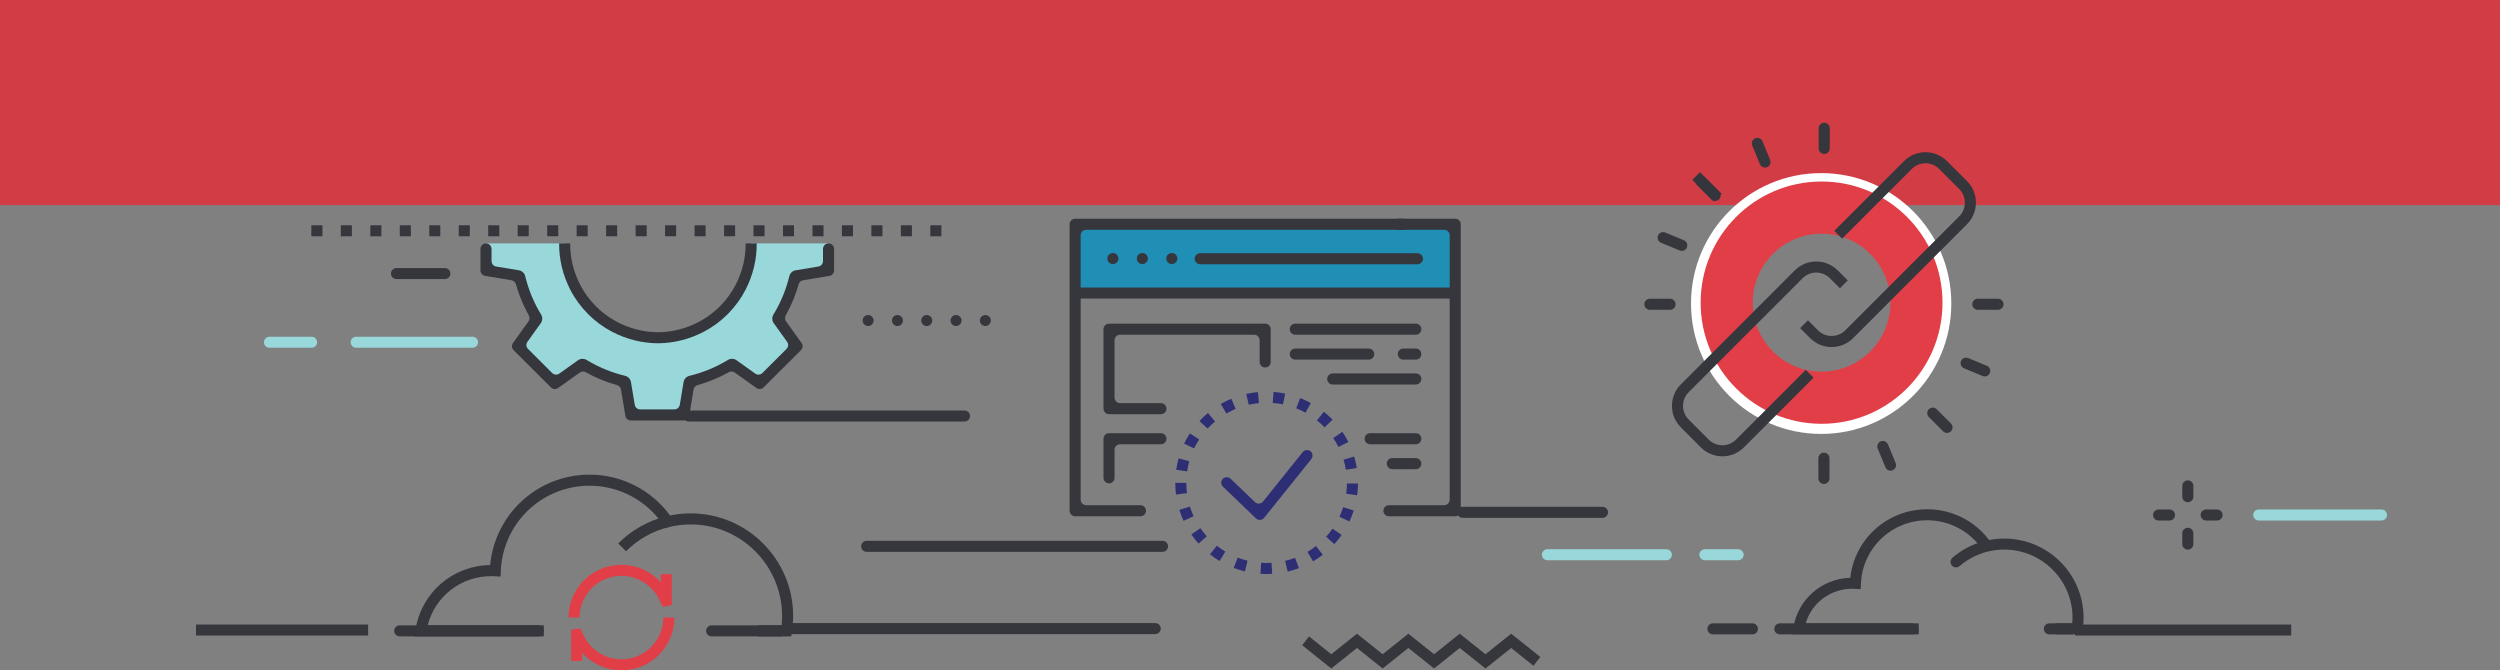 <svg width="1365px" height="366px" viewBox="0 0 1365 366" version="1.1" xmlns="http://www.w3.org/2000/svg" xmlns:xlink="http://www.w3.org/1999/xlink">
    <rect x="0" y="0" width="1365" height="366" fill="#808080" stroke="none"/>
    <g id="recruiter_end" stroke="none" stroke-width="1" fill="none" fill-rule="evenodd">
        <g id="form" transform="translate(-1, 0)">
            <g id="Page-1" transform="translate(1, 0)">
                <polygon id="Fill-1" fill="#1F8FB5" points="587 160 795 160 795 123 587 123"></polygon>
                <polygon id="Fill-2" fill="#D13C45" points="0 112 1389 112 1389 0 0 0"></polygon>
                <g id="Group-13" transform="translate(215, 94)">
                    <path d="M779.358,0.513 C740.111,0.513 708.296,32.393 708.296,71.718 C708.296,111.043 740.111,142.923 779.358,142.923 C818.604,142.923 850.419,111.043 850.419,71.718 C850.419,32.393 818.604,0.513 779.358,0.513 M779.358,112.238 C757.024,112.238 738.919,94.097 738.919,71.718 C738.919,49.339 757.024,31.198 779.358,31.198 C801.691,31.198 819.796,49.339 819.796,71.718 C819.796,94.097 801.691,112.238 779.358,112.238" id="Fill-3" fill="#FFFFFF"></path>
                    <path d="M126.809,206.992 L122.543,202.716 C129.814,195.43 138.911,190.301 148.848,187.88 L150.272,193.757 C141.412,195.914 133.298,200.491 126.809,206.992" id="Fill-5" fill="#36363D"></path>
                    <path d="M217.025,253.461 L198.834,253.461 L198.834,247.415 L211.775,247.415 C211.942,245.739 212.026,244.048 212.026,242.362 C212.026,214.78 189.633,192.342 162.107,192.342 C158.139,192.342 154.158,192.823 150.275,193.768 L148.242,194.263 L147.067,192.529 C138.01,179.177 122.998,171.202 106.91,171.202 C80.825,171.202 59.537,191.647 58.443,217.746 L58.315,220.817 L55.254,220.638 C54.569,220.598 53.883,220.575 53.191,220.575 C36.612,220.575 22.545,231.667 18.506,247.415 L81.91,247.415 L81.91,253.461 L11.286,253.461 L11.829,249.971 C14.993,229.624 32.098,214.805 52.618,214.532 C55.271,186.613 78.574,165.156 106.91,165.156 C124.309,165.156 140.588,173.448 150.864,187.441 C154.571,186.679 158.343,186.296 162.107,186.296 C192.96,186.296 218.06,211.446 218.06,242.362 C218.06,245.219 217.844,248.089 217.417,250.894 L217.025,253.461 Z" id="Fill-7" fill="#36363D"></path>
                    <path d="M211.417,253.461 L173.555,253.461 C171.889,253.461 170.538,252.107 170.538,250.437 C170.538,248.768 171.889,247.415 173.555,247.415 L211.417,247.415 C213.082,247.415 214.434,248.768 214.434,250.437 C214.434,252.107 213.082,253.461 211.417,253.461" id="Fill-9" fill="#36363D"></path>
                    <path d="M78.893,253.461 L3.229,253.461 C1.562,253.461 0.211,252.107 0.211,250.437 C0.211,248.768 1.562,247.415 3.229,247.415 L78.893,247.415 C80.56,247.415 81.911,248.768 81.911,250.437 C81.911,252.107 80.56,253.461 78.893,253.461" id="Fill-11" fill="#36363D"></path>
                </g>
                <polygon id="Fill-14" fill="#36363D" points="107 347 201 347 201 341 107 341"></polygon>
                <g id="Group-31" transform="translate(310, 278)">
                    <path d="M320.748,68.221 L120.11,68.221 C118.445,68.221 117.094,66.875 117.094,65.214 C117.094,63.554 118.445,62.208 120.11,62.208 L320.748,62.208 C322.414,62.208 323.766,63.554 323.766,65.214 C323.766,66.875 322.414,68.221 320.748,68.221" id="Fill-15" fill="#36363D"></path>
                    <path d="M6.434,59.19 L0.4,59.19 C0.4,43.304 13.371,30.381 29.313,30.381 C37.604,30.381 45.383,33.988 50.779,39.918 L50.779,35.516 L56.813,35.516 L56.813,52.464 L51.867,53.344 L50.697,51.066 C47.337,42.29 38.743,36.393 29.313,36.393 C16.697,36.393 6.434,46.62 6.434,59.19" id="Fill-17" fill="#E23E47"></path>
                    <path d="M29.313,88 C21.022,88 13.243,84.393 7.846,78.46 L7.846,82.864 L1.813,82.864 L1.813,65.886 L6.768,65.062 L7.928,67.315 C11.29,76.091 19.883,81.988 29.313,81.988 C41.927,81.988 52.191,71.761 52.191,59.19 L58.225,59.19 C58.225,75.077 45.255,88 29.313,88" id="Fill-19" fill="#E23E47"></path>
                    <path d="M755.884,30.924 L755.884,30.924 C754.637,29.681 754.721,27.641 756.057,26.495 C760.409,22.763 765.45,19.934 770.887,18.171 C772.565,17.626 774.358,18.619 774.775,20.327 L774.776,20.329 C775.147,21.847 774.286,23.396 772.793,23.877 C768.087,25.397 763.724,27.846 759.96,31.08 C758.77,32.101 756.995,32.03 755.884,30.924" id="Fill-21" fill="#36363D"></path>
                    <path d="M826.74,68.36 L812.271,68.36 L812.271,62.347 L821.468,62.347 C821.553,61.318 821.596,60.279 821.596,59.24 C821.596,38.746 804.865,22.075 784.301,22.075 C781.339,22.075 778.365,22.431 775.46,23.136 L773.427,23.626 L772.253,21.902 C765.485,11.985 754.277,6.065 742.265,6.065 C722.787,6.065 706.892,21.246 706.076,40.627 L705.947,43.672 L702.892,43.503 C702.385,43.475 701.873,43.454 701.356,43.454 C689.383,43.454 679.177,51.215 675.886,62.347 L737.629,62.347 L737.629,68.36 L668.603,68.36 L669.145,64.891 C671.577,49.344 684.574,37.963 700.268,37.46 C702.615,16.26 720.528,0.052 742.265,0.052 C755.59,0.052 768.067,6.298 776.044,16.855 C778.772,16.328 781.541,16.061 784.301,16.061 C808.193,16.061 827.63,35.432 827.63,59.24 C827.63,61.449 827.463,63.658 827.132,65.81 L826.74,68.36 Z" id="Fill-23" fill="#36363D"></path>
                    <path d="M821.133,68.36 L808.952,68.36 C807.285,68.36 805.934,67.014 805.934,65.353 C805.934,63.693 807.285,62.347 808.952,62.347 L821.133,62.347 C822.8,62.347 824.15,63.693 824.15,65.353 C824.15,67.014 822.8,68.36 821.133,68.36" id="Fill-25" fill="#36363D"></path>
                    <path d="M737.629,65.353 L737.629,65.353 C737.629,67.013 736.278,68.36 734.611,68.36 L661.792,68.36 C660.126,68.36 658.775,67.013 658.775,65.353 C658.775,63.694 660.126,62.347 661.792,62.347 L734.611,62.347" id="Fill-27" fill="#36363D"></path>
                    <path d="M646.807,68.36 L625.253,68.36 C623.586,68.36 622.235,67.014 622.235,65.353 C622.235,63.693 623.586,62.347 625.253,62.347 L646.807,62.347 C648.473,62.347 649.825,63.693 649.825,65.353 C649.825,67.014 648.473,68.36 646.807,68.36" id="Fill-29" fill="#36363D"></path>
                </g>
                <polygon id="Fill-32" fill="#36363D" points="1133 347 1251 347 1251 341 1133 341"></polygon>
                <g id="Group-51" transform="translate(144, 132)">
                    <path d="M164.307,0.895 C164.257,7.539 165.512,14.304 168.221,20.828 C173.639,33.879 183.845,43.502 195.968,48.512 C202.028,51.017 208.569,52.368 215.228,52.419 C221.888,52.368 228.427,51.017 234.489,48.512 C246.61,43.502 256.817,33.879 262.235,20.828 C264.944,14.304 266.199,7.539 266.15,0.895 L308.378,0.895 L308.377,15.661 L299.624,17.111 L290.869,18.562 C290.659,18.597 290.449,18.712 290.279,18.872 C290.11,19.029 289.979,19.232 289.928,19.438 C289.004,23.255 287.788,27.012 286.275,30.677 C284.763,34.342 282.955,37.913 280.848,41.358 C280.737,41.541 280.685,41.777 280.692,42.012 C280.699,42.247 280.766,42.48 280.89,42.653 L286.046,49.844 L291.2,57.036 L280.989,67.225 L270.779,77.412 L263.571,72.27 L256.362,67.127 C256.189,67.002 255.955,66.935 255.72,66.928 C255.484,66.921 255.246,66.973 255.063,67.085 C251.61,69.186 248.031,70.989 244.358,72.498 C240.686,74.007 236.921,75.22 233.096,76.143 C232.89,76.192 232.688,76.317 232.528,76.482 C232.37,76.649 232.254,76.854 232.219,77.063 C231.934,78.775 231.207,83.147 230.551,87.09 C229.894,91.034 229.309,94.55 229.309,94.55 L214.87,94.551 L200.429,94.552 L198.976,85.817 L197.521,77.083 C197.486,76.873 197.369,76.663 197.21,76.493 C197.05,76.322 196.847,76.192 196.641,76.143 C192.815,75.219 189.049,74.006 185.377,72.497 C181.703,70.989 178.124,69.184 174.673,67.084 C174.49,66.973 174.252,66.921 174.018,66.928 C173.783,66.935 173.549,67.002 173.375,67.126 L166.167,72.269 L158.959,77.412 L148.748,67.225 L138.536,57.036 L143.692,49.844 L148.848,42.652 C148.972,42.479 149.039,42.246 149.046,42.011 C149.053,41.776 149.001,41.54 148.89,41.358 C146.783,37.913 144.975,34.342 143.464,30.677 C141.95,27.013 140.734,23.256 139.81,19.438 C139.759,19.232 139.633,19.031 139.468,18.873 C139.302,18.715 139.097,18.599 138.887,18.564 C137.172,18.281 132.791,17.554 128.837,16.899 C124.884,16.244 121.36,15.661 121.36,15.661 L121.36,0.895 L164.307,0.895 Z" id="Fill-33" fill="#98D7DA"></path>
                    <path d="M197.45,95.046 L195.059,80.672 C194.865,79.516 194.012,78.593 192.882,78.272 C189.933,77.437 187.035,76.437 184.228,75.282 C181.357,74.104 178.539,72.747 175.816,71.236 C174.789,70.664 173.534,70.716 172.579,71.398 L160.715,79.863 C159.514,80.72 157.867,80.585 156.824,79.543 L136.401,59.167 C135.357,58.125 135.221,56.482 136.081,55.284 L144.566,43.448 C145.25,42.495 145.3,41.242 144.729,40.219 C143.215,37.504 141.854,34.692 140.671,31.825 C139.514,29.023 138.511,26.129 137.675,23.191 C137.355,22.062 136.43,21.211 135.27,21.018 L120.865,18.632 C119.409,18.391 118.341,17.134 118.34,15.659 L118.34,3.907 C118.34,2.243 119.692,0.895 121.359,0.895 C123.027,0.895 124.379,2.243 124.379,3.907 L124.379,10.553 C124.379,12.025 125.448,13.283 126.904,13.525 L139.381,15.593 C140.183,15.726 140.93,16.104 141.544,16.685 C142.151,17.267 142.558,17.968 142.743,18.729 C143.637,22.415 144.818,26.049 146.255,29.53 C147.716,33.071 149.471,36.523 151.467,39.788 C151.887,40.477 152.092,41.277 152.063,42.113 C152.039,42.946 151.777,43.743 151.307,44.402 L143.97,54.636 C143.112,55.834 143.248,57.477 144.292,58.519 L157.474,71.67 C158.519,72.712 160.164,72.847 161.366,71.99 L171.618,64.677 C172.272,64.204 173.08,63.938 173.941,63.916 C174.759,63.908 175.565,64.097 176.251,64.514 C179.524,66.507 182.982,68.256 186.525,69.712 C190.016,71.143 193.658,72.324 197.351,73.215 C198.11,73.396 198.825,73.813 199.403,74.419 C199.997,75.059 200.37,75.804 200.501,76.596 L202.569,89.021 C202.812,90.475 204.072,91.54 205.548,91.54 L224.19,91.538 C225.666,91.538 226.926,90.472 227.168,89.02 L229.242,76.569 C229.371,75.776 229.749,75.029 230.336,74.412 C230.925,73.802 231.632,73.393 232.401,73.211 C236.078,72.324 239.719,71.145 243.208,69.712 C246.763,68.25 250.221,66.503 253.49,64.513 C254.189,64.092 254.981,63.881 255.821,63.917 C256.676,63.945 257.476,64.212 258.131,64.685 L268.371,71.99 C269.573,72.847 271.218,72.712 272.263,71.67 L285.446,58.517 C286.49,57.475 286.626,55.833 285.766,54.634 L278.435,44.408 C277.965,43.75 277.703,42.958 277.675,42.115 C277.649,41.27 277.855,40.472 278.268,39.792 C280.27,36.521 282.022,33.069 283.482,29.53 C284.92,26.047 286.102,22.413 286.995,18.729 C287.178,17.96 287.601,17.247 288.215,16.672 C288.831,16.097 289.575,15.722 290.369,15.588 L302.833,13.524 C304.29,13.283 305.358,12.025 305.358,10.551 L305.358,3.907 C305.358,2.243 306.709,0.895 308.378,0.895 C310.045,0.895 311.396,2.243 311.396,3.907 L311.396,15.659 C311.396,17.134 310.329,18.391 308.872,18.632 L294.469,21.018 C293.309,21.211 292.384,22.062 292.062,23.19 C291.226,26.131 290.224,29.024 289.068,31.825 C287.885,34.69 286.525,37.503 285.009,40.219 C284.437,41.242 284.488,42.495 285.172,43.449 L293.656,55.286 C294.514,56.484 294.379,58.127 293.334,59.168 L272.913,79.543 C271.869,80.585 270.223,80.72 269.022,79.863 L257.159,71.398 C256.203,70.716 254.948,70.664 253.923,71.235 C251.208,72.742 248.386,74.101 245.508,75.282 C242.7,76.438 239.801,77.439 236.856,78.272 C235.725,78.593 234.872,79.516 234.679,80.673 L232.287,95.045 C232.046,96.498 230.786,97.563 229.308,97.563 L200.429,97.565 C198.952,97.565 197.692,96.5 197.45,95.046 L197.45,95.046 Z M195.922,79.07 C195.93,79.071 195.937,79.074 195.944,79.075 C195.937,79.074 195.93,79.071 195.922,79.07 L195.922,79.07 Z M233.823,79.068 C233.817,79.07 233.811,79.07 233.804,79.071 C233.811,79.07 233.817,79.07 233.823,79.068 L233.823,79.068 Z M194.543,77.577 C194.543,77.58 194.544,77.583 194.544,77.586 L194.543,77.577 Z M235.2,77.549 L235.197,77.559 C235.199,77.555 235.199,77.554 235.2,77.549 L235.2,77.549 Z M173.1,69.654 C173.103,69.657 173.107,69.659 173.109,69.66 C173.107,69.659 173.103,69.657 173.1,69.654 L173.1,69.654 Z M254.606,69.576 C254.613,69.582 254.619,69.586 254.623,69.591 L254.606,69.576 Z M175.144,69.569 L175.125,69.58 C175.132,69.576 175.138,69.572 175.144,69.569 L175.144,69.569 Z M292.866,20.136 C292.866,20.14 292.864,20.146 292.863,20.152 C292.864,20.146 292.866,20.14 292.866,20.136 L292.866,20.136 Z" id="Fill-35" fill="#36363D"></path>
                    <path d="M215.251,55.431 C206.53,55.368 198.119,53.26 190.288,49.189 C180.47,44.084 172.41,35.979 167.363,26.146 C163.27,18.171 161.222,9.631 161.287,0.873 L167.326,0.915 C167.267,8.803 169.138,16.49 172.875,23.664 C177.202,31.975 183.976,38.889 192.213,43.381 C199.42,47.313 207.221,49.348 215.251,49.406 C223.298,49.346 231.189,47.273 238.449,43.268 C246.658,38.739 253.393,31.793 257.682,23.47 C261.351,16.351 263.188,8.732 263.13,0.915 L269.169,0.873 C269.233,9.572 267.215,18.056 263.176,25.983 C258.163,35.827 250.139,43.96 240.344,49.097 C232.466,53.229 223.981,55.368 215.251,55.431" id="Fill-37" fill="#36363D"></path>
                    <path d="M113.993,57.877 L50.477,57.877 C48.809,57.877 47.457,56.528 47.457,54.863 C47.457,53.2 48.809,51.851 50.477,51.851 L113.993,51.851 C115.66,51.851 117.013,53.2 117.013,54.863 C117.013,56.528 115.66,57.877 113.993,57.877" id="Fill-39" fill="#98D7DA"></path>
                    <path d="M98.891,20.379 L72.482,20.379 C70.815,20.379 69.464,19.03 69.464,17.365 C69.464,15.702 70.815,14.353 72.482,14.353 L98.891,14.353 C100.558,14.353 101.911,15.702 101.911,17.365 C101.911,19.03 100.558,20.379 98.891,20.379" id="Fill-41" fill="#36363D"></path>
                    <path d="M26.139,57.877 L3.132,57.877 C1.464,57.877 0.112,56.528 0.112,54.863 C0.112,53.2 1.464,51.851 3.132,51.851 L26.139,51.851 C27.806,51.851 29.159,53.2 29.159,54.863 C29.159,56.528 27.806,57.877 26.139,57.877" id="Fill-43" fill="#98D7DA"></path>
                    <path d="M541.754,151.04 L523.73,133.728 C522.528,132.574 522.492,130.668 523.648,129.468 L523.648,129.468 C524.804,128.269 526.716,128.233 527.918,129.386 L541.176,142.123 C542.455,143.351 544.516,143.218 545.626,141.836 L567.28,114.867 C568.323,113.569 570.222,113.36 571.524,114.4 C572.825,115.44 573.035,117.336 571.993,118.635 L546.204,150.753 C545.094,152.135 543.033,152.269 541.754,151.04" id="Fill-45" fill="#2E2E75"></path>
                    <path d="M547.586,181.411 C546.445,181.411 545.312,181.374 544.189,181.299 L544.594,175.286 C546.462,175.411 548.376,175.42 550.244,175.308 L550.61,181.321 C549.609,181.382 548.601,181.411 547.586,181.411 L547.586,181.411 Z M559.075,180.086 L557.687,174.221 C559.526,173.788 561.343,173.235 563.083,172.575 L565.226,178.209 C563.24,178.962 561.17,179.594 559.075,180.086 L559.075,180.086 Z M535.734,179.995 C533.659,179.494 531.595,178.845 529.599,178.075 L531.781,172.457 C533.531,173.132 535.341,173.699 537.161,174.142 L535.734,179.995 Z M572.939,174.515 L569.868,169.326 C571.477,168.378 573.048,167.311 574.536,166.153 L578.247,170.908 C576.557,172.222 574.77,173.436 572.939,174.515 L572.939,174.515 Z M521.917,174.325 C520.097,173.232 518.321,172.006 516.641,170.678 L520.387,165.956 C521.865,167.123 523.426,168.201 525.027,169.158 L521.917,174.325 Z M584.523,165.099 L580.052,161.047 C581.32,159.656 582.503,158.174 583.573,156.645 L588.526,160.093 C587.309,161.832 585.961,163.517 584.523,165.099 L584.523,165.099 Z M510.408,164.828 C508.985,163.241 507.651,161.547 506.441,159.793 L511.42,156.38 C512.481,157.921 513.656,159.412 514.911,160.81 L510.408,164.828 Z M592.802,152.696 L587.334,150.147 C588.127,148.448 588.819,146.683 589.386,144.904 L595.141,146.728 C594.497,148.756 593.708,150.764 592.802,152.696 L592.802,152.696 Z M502.214,152.361 C501.325,150.423 500.552,148.409 499.922,146.371 L505.689,144.589 C506.246,146.379 506.923,148.148 507.704,149.851 L502.214,152.361 Z M597.018,138.395 L591.035,137.584 C591.286,135.731 591.422,133.842 591.434,131.969 L597.473,132.007 C597.459,134.138 597.306,136.287 597.018,138.395 L597.018,138.395 Z M498.107,138.027 C497.835,135.927 497.698,133.777 497.698,131.635 L503.737,131.635 C503.737,133.52 503.856,135.412 504.094,137.259 L498.107,138.027 Z M504.184,125.359 L498.206,124.503 C498.509,122.387 498.956,120.276 499.53,118.228 L505.344,119.85 C504.842,121.648 504.451,123.502 504.184,125.359 L504.184,125.359 Z M590.853,124.48 C590.547,122.624 590.119,120.779 589.578,118.994 L595.362,117.256 C595.975,119.288 596.463,121.389 596.813,123.499 L590.853,124.48 Z M507.983,112.823 L502.533,110.23 C503.451,108.306 504.505,106.425 505.663,104.639 L510.735,107.913 C509.716,109.482 508.791,111.134 507.983,112.823 L507.983,112.823 Z M586.795,112.021 C585.952,110.346 584.991,108.713 583.943,107.165 L588.943,103.787 C590.139,105.55 591.232,107.41 592.192,109.319 L586.795,112.021 Z M515.344,101.981 L510.906,97.893 C512.357,96.326 513.92,94.84 515.551,93.474 L519.432,98.091 C517.995,99.293 516.621,100.602 515.344,101.981 L515.344,101.981 Z M579.209,101.325 C577.911,99.978 576.51,98.698 575.045,97.523 L578.832,92.827 C580.496,94.165 582.088,95.618 583.565,97.151 L579.209,101.325 Z M525.597,93.774 L522.557,88.568 C524.396,87.499 526.331,86.539 528.311,85.711 L530.648,91.266 C528.909,91.993 527.208,92.839 525.597,93.774 L525.597,93.774 Z M568.799,93.335 C567.159,92.429 565.442,91.62 563.7,90.932 L565.922,85.33 C567.903,86.111 569.855,87.03 571.725,88.062 L568.799,93.335 Z M537.809,88.977 L536.468,83.1 C538.553,82.628 540.686,82.286 542.811,82.084 L543.381,88.083 C541.516,88.259 539.64,88.561 537.809,88.977 L537.809,88.977 Z M556.498,88.788 C554.665,88.412 552.783,88.149 550.908,88.009 L551.357,82 C553.491,82.159 555.633,82.456 557.72,82.888 L556.498,88.788 Z" id="Fill-47" fill="#2E2E75"></path>
                    <path d="M629.932,12.284 L511.302,12.284 C509.633,12.284 508.282,10.935 508.282,9.271 C508.282,7.607 509.633,6.259 511.302,6.259 L629.932,6.259 C631.601,6.259 632.952,7.607 632.952,9.271 C632.952,10.935 631.601,12.284 629.932,12.284" id="Fill-49" fill="#36363D"></path>
                </g>
                <polygon id="Fill-52" fill="#36363D" points="587 163 795 163 795 157 587 157"></polygon>
                <g id="Group-77" transform="translate(584, 99)">
                    <path d="M210.55,182.875 L174.342,182.875 C172.675,182.875 171.325,181.522 171.325,179.852 C171.325,178.183 172.675,176.83 174.342,176.83 L204.515,176.83 C206.181,176.83 207.532,175.477 207.532,173.807 L207.532,29.497 C207.532,27.828 206.181,26.475 204.515,26.475 L179.587,26.475 C177.92,26.475 176.569,25.122 176.569,23.452 C176.569,21.783 177.92,20.43 179.587,20.43 L210.55,20.43 C212.215,20.43 213.567,21.783 213.567,23.452 L213.567,179.852 C213.567,181.522 212.215,182.875 210.55,182.875" id="Fill-53" fill="#36363D"></path>
                    <path d="M38.694,182.875 L3.017,182.875 C1.351,182.875 0.001,181.522 0.001,179.852 L0.001,23.452 C0.001,21.783 1.351,20.43 3.017,20.43 L182.603,20.43 C184.27,20.43 185.62,21.783 185.62,23.452 C185.62,25.122 184.27,26.475 182.603,26.475 L9.051,26.475 C7.385,26.475 6.035,27.828 6.035,29.497 L6.035,173.807 C6.035,175.477 7.385,176.83 9.051,176.83 L38.694,176.83 C40.361,176.83 41.712,178.183 41.712,179.852 C41.712,181.522 40.361,182.875 38.694,182.875" id="Fill-55" fill="#36363D"></path>
                    <path d="M49.869,127.145 L21.522,127.145 C19.857,127.145 18.506,125.792 18.506,124.122 L18.506,80.731 C18.506,79.061 19.857,77.708 21.522,77.708 L106.784,77.708 C108.451,77.708 109.802,79.061 109.802,80.731 L109.802,98.629 C109.802,100.298 108.451,101.652 106.784,101.652 C105.118,101.652 103.767,100.298 103.767,98.629 L103.767,86.776 C103.767,85.107 102.417,83.754 100.75,83.754 L27.557,83.754 C25.891,83.754 24.54,85.107 24.54,86.776 L24.54,118.077 C24.54,119.747 25.891,121.1 27.557,121.1 L49.869,121.1 C51.535,121.1 52.887,122.453 52.887,124.122 C52.887,125.792 51.535,127.145 49.869,127.145" id="Fill-57" fill="#36363D"></path>
                    <path d="M21.523,164.912 L21.523,164.912 C19.857,164.912 18.505,163.559 18.505,161.889 L18.505,140.552 C18.505,138.884 19.857,137.529 21.523,137.529 L49.869,137.529 C51.535,137.529 52.886,138.884 52.886,140.552 C52.886,142.221 51.535,143.574 49.869,143.574 L27.557,143.574 C25.891,143.574 24.54,144.928 24.54,146.597 L24.54,161.889 C24.54,163.559 23.19,164.912 21.523,164.912" id="Fill-59" fill="#36363D"></path>
                    <path d="M189.029,83.754 L123.212,83.754 C121.545,83.754 120.195,82.401 120.195,80.731 C120.195,79.062 121.545,77.709 123.212,77.709 L189.029,77.709 C190.695,77.709 192.047,79.062 192.047,80.731 C192.047,82.401 190.695,83.754 189.029,83.754" id="Fill-61" fill="#36363D"></path>
                    <path d="M189.029,97.346 L182.211,97.346 C180.545,97.346 179.194,95.993 179.194,94.323 C179.194,92.655 180.545,91.302 182.211,91.302 L189.029,91.302 C190.695,91.302 192.047,92.655 192.047,94.323 C192.047,95.993 190.695,97.346 189.029,97.346" id="Fill-63" fill="#36363D"></path>
                    <path d="M163.326,97.346 L123.212,97.346 C121.546,97.346 120.194,95.993 120.194,94.323 C120.194,92.655 121.546,91.302 123.212,91.302 L163.326,91.302 C164.992,91.302 166.344,92.655 166.344,94.323 C166.344,95.993 164.992,97.346 163.326,97.346" id="Fill-65" fill="#36363D"></path>
                    <path d="M189.029,110.937 L143.66,110.937 C141.993,110.937 140.642,109.584 140.642,107.914 C140.642,106.245 141.993,104.892 143.66,104.892 L189.029,104.892 C190.695,104.892 192.047,106.245 192.047,107.914 C192.047,109.584 190.695,110.937 189.029,110.937" id="Fill-67" fill="#36363D"></path>
                    <path d="M189.029,143.574 L164.11,143.574 C162.443,143.574 161.093,142.221 161.093,140.552 C161.093,138.883 162.443,137.53 164.11,137.53 L189.029,137.53 C190.695,137.53 192.047,138.883 192.047,140.552 C192.047,142.221 190.695,143.574 189.029,143.574" id="Fill-69" fill="#36363D"></path>
                    <path d="M189.029,157.165 L176.179,157.165 C174.513,157.165 173.161,155.812 173.161,154.142 C173.161,152.474 174.513,151.121 176.179,151.121 L189.029,151.121 C190.695,151.121 192.047,152.474 192.047,154.142 C192.047,155.812 190.695,157.165 189.029,157.165" id="Fill-71" fill="#36363D"></path>
                    <path d="M52.802,42.159 L52.802,42.159 C52.802,40.49 54.153,39.136 55.82,39.136 C57.485,39.136 58.836,40.49 58.836,42.159 C58.836,43.828 57.485,45.182 55.82,45.182 C54.153,45.182 52.802,43.828 52.802,42.159 M36.71,42.159 L36.71,42.159 C36.71,40.49 38.061,39.136 39.728,39.136 C41.394,39.136 42.745,40.49 42.745,42.159 C42.745,43.828 41.394,45.182 39.728,45.182 C38.061,45.182 36.71,43.828 36.71,42.159 M20.619,42.159 L20.619,42.159 C20.619,40.49 21.97,39.136 23.637,39.136 C25.302,39.136 26.653,40.49 26.653,42.159 C26.653,43.828 25.302,45.182 23.637,45.182 C21.97,45.182 20.619,43.828 20.619,42.159" id="Fill-73" fill="#36363D"></path>
                    <path d="M410.577,0.107 C374.111,0.107 344.548,29.72 344.548,66.25 C344.548,102.78 374.111,132.394 410.577,132.394 C447.044,132.394 476.608,102.78 476.608,66.25 C476.608,29.72 447.044,0.107 410.577,0.107 M410.577,103.89 C389.825,103.89 373.003,87.038 373.003,66.25 C373.003,45.462 389.825,28.61 410.577,28.61 C431.329,28.61 448.152,45.462 448.152,66.25 C448.152,87.038 431.329,103.89 410.577,103.89" id="Fill-75" fill="#E23E47"></path>
                </g>
                <polygon id="Fill-78" fill="#36363D" points="935.816 110 924 98.184 928.186 94 940 105.814"></polygon>
                <g id="Group-107" transform="translate(470, 67)">
                    <path d="M447.087,69.752 L436.914,65.536 C435.373,64.898 434.641,63.13 435.279,61.587 C435.918,60.046 437.685,59.314 439.226,59.953 L449.399,64.167 C450.94,64.807 451.672,66.574 451.034,68.116 C450.395,69.659 448.628,70.39 447.087,69.752" id="Fill-79" fill="#36363D"></path>
                    <path d="M441.848,102.151 L430.835,102.151 C429.166,102.151 427.814,100.798 427.814,99.128 C427.814,97.46 429.166,96.107 430.835,96.107 L441.848,96.107 C443.516,96.107 444.869,97.46 444.869,99.128 C444.869,100.798 443.516,102.151 441.848,102.151" id="Fill-81" fill="#36363D"></path>
                    <path d="M464.322,41.827 L456.535,34.036 C455.355,32.856 455.355,30.942 456.535,29.762 C457.714,28.582 459.626,28.582 460.805,29.762 L468.594,37.553 C469.772,38.733 469.772,40.647 468.594,41.827 C467.415,43.007 465.502,43.007 464.322,41.827" id="Fill-83" fill="#35353E"></path>
                    <path d="M490.925,22.624 L486.711,12.446 C486.072,10.905 486.805,9.137 488.346,8.499 C489.886,7.859 491.655,8.592 492.293,10.133 L496.507,20.311 C497.145,21.852 496.412,23.62 494.872,24.26 C493.331,24.898 491.563,24.167 490.925,22.624" id="Fill-85" fill="#36363D"></path>
                    <path d="M526.021,17.062 L526.021,17.062 C524.354,17.062 523,15.709 523,14.039 L523,3.021 C523,1.353 524.354,0 526.021,0 C527.689,0 529.042,1.353 529.042,3.021 L529.042,14.039 C529.042,15.709 527.689,17.062 526.021,17.062" id="Fill-87" fill="#36363D"></path>
                    <path d="M559.447,188.124 L555.233,177.945 C554.595,176.403 555.327,174.636 556.868,173.996 C558.409,173.357 560.177,174.089 560.815,175.632 L565.029,185.811 C565.667,187.352 564.935,189.121 563.394,189.759 C561.853,190.399 560.085,189.666 559.447,188.124" id="Fill-89" fill="#36363D"></path>
                    <path d="M525.871,197.226 L525.871,197.226 C524.203,197.226 522.85,195.873 522.85,194.203 L522.85,183.188 C522.85,181.52 524.203,180.167 525.871,180.167 C527.539,180.167 528.892,181.52 528.892,183.188 L528.892,194.203 C528.892,195.873 527.539,197.226 525.871,197.226" id="Fill-91" fill="#36363D"></path>
                    <path d="M590.934,168.493 L583.149,160.704 C581.968,159.524 581.968,157.611 583.149,156.431 C584.328,155.251 586.24,155.251 587.419,156.431 L595.206,164.219 C596.385,165.399 596.385,167.313 595.206,168.493 C594.025,169.673 592.113,169.673 590.934,168.493" id="Fill-93" fill="#36363D"></path>
                    <path d="M612.514,138.303 L602.34,134.089 C600.8,133.449 600.067,131.682 600.705,130.139 C601.345,128.597 603.112,127.866 604.652,128.504 L614.825,132.72 C616.366,133.358 617.099,135.126 616.461,136.669 C615.821,138.21 614.054,138.942 612.514,138.303" id="Fill-95" fill="#36363D"></path>
                    <path d="M620.905,102.151 L609.894,102.151 C608.225,102.151 606.873,100.798 606.873,99.128 C606.873,97.46 608.225,96.107 609.894,96.107 L620.905,96.107 C622.572,96.107 623.926,97.46 623.926,99.128 C623.926,100.798 622.572,102.151 620.905,102.151" id="Fill-97" fill="#36363D"></path>
                    <path d="M530.081,122.475 C530.073,122.472 530.073,122.472 530.062,122.475 C525.633,122.475 521.464,120.747 518.325,117.611 L512.862,112.141 L517.134,107.869 L522.596,113.336 C524.592,115.331 527.245,116.431 530.066,116.431 L530.078,116.431 C532.897,116.431 535.546,115.331 537.543,113.336 L599.718,51.133 C601.716,49.135 602.816,46.478 602.815,43.655 C602.816,40.831 601.716,38.177 599.718,36.179 L588.792,25.247 C586.796,23.251 584.143,22.15 581.323,22.15 L581.312,22.15 C578.491,22.15 575.84,23.251 573.845,25.247 L535.787,63.321 L531.515,59.048 L569.573,20.974 C572.71,17.836 576.877,16.107 581.307,16.107 C581.313,16.104 581.313,16.104 581.328,16.107 C585.758,16.107 589.927,17.834 593.063,20.974 L603.99,31.905 C607.13,35.045 608.857,39.218 608.856,43.655 C608.857,48.091 607.13,52.266 603.99,55.406 L541.813,117.61 C538.677,120.747 534.512,122.475 530.081,122.475" id="Fill-99" fill="#36363D"></path>
                    <path d="M470.427,182.149 L470.418,182.149 C466.016,182.149 461.792,180.399 458.679,177.284 L448.039,166.641 C445.785,164.385 444.035,161.611 443.329,158.5 C442.002,152.668 443.7,146.898 447.749,142.849 L509.926,80.649 C513.061,77.51 517.228,75.781 521.658,75.781 L521.663,75.781 C526.073,75.781 530.301,77.533 533.419,80.652 L538.868,86.104 C538.873,86.11 538.873,86.118 538.868,86.125 L534.617,90.378 C534.611,90.383 534.602,90.383 534.596,90.378 L529.145,84.924 C527.162,82.94 524.473,81.825 521.668,81.825 L521.662,81.825 C518.842,81.825 516.193,82.925 514.199,84.922 L452.262,146.881 C450.832,148.311 449.695,150.06 449.23,152.028 C448.345,155.774 449.424,159.479 452.021,162.077 L462.95,173.009 C464.932,174.992 467.619,176.106 470.423,176.106 C473.225,176.106 475.914,174.992 477.896,173.009 L515.943,134.945 C515.948,134.939 515.958,134.939 515.964,134.945 L520.214,139.198 C520.22,139.204 520.22,139.212 520.214,139.218 L482.163,177.286 C479.05,180.4 474.828,182.149 470.427,182.149" id="Fill-101" fill="#36363D"></path>
                    <path d="M404.953,215.74 L328.627,215.74 C326.959,215.74 325.607,214.387 325.607,212.717 C325.607,211.049 326.959,209.696 328.627,209.696 L404.953,209.696 C406.62,209.696 407.974,211.049 407.974,212.717 C407.974,214.387 406.62,215.74 404.953,215.74" id="Fill-103" fill="#36363D"></path>
                    <path d="M164.736,234.31 L3.213,234.31 C1.545,234.31 0.191,232.958 0.191,231.288 C0.191,229.62 1.545,228.267 3.213,228.267 L164.736,228.267 C166.404,228.267 167.758,229.62 167.758,231.288 C167.758,232.958 166.404,234.31 164.736,234.31" id="Fill-105" fill="#36363D"></path>
                </g>
                <polygon id="Fill-108" fill="#36363D" points="726.878 365 711 352.305 714.721 347.487 726.878 357.21 740.909 346 754.932 357.21 768.962 346 782.996 357.21 797.033 346 811.068 357.21 825.109 346 841 358.695 837.279 363.515 825.109 353.79 811.068 365 797.033 353.79 782.996 365 768.962 353.79 754.932 365 740.909 353.79"></polygon>
                <g id="Group-125" transform="translate(372, 224)">
                    <path d="M928.307,60.196 L861.271,60.196 C859.604,60.196 858.253,58.85 858.253,57.189 C858.253,55.529 859.604,54.183 861.271,54.183 L928.307,54.183 C929.973,54.183 931.325,55.529 931.325,57.189 C931.325,58.85 929.973,60.196 928.307,60.196" id="Fill-109" fill="#98D7DA"></path>
                    <path d="M812.54,60.196 L806.587,60.196 C804.921,60.196 803.57,58.85 803.57,57.189 C803.57,55.529 804.921,54.183 806.587,54.183 L812.54,54.183 C814.206,54.183 815.558,55.529 815.558,57.189 C815.558,58.85 814.206,60.196 812.54,60.196" id="Fill-111" fill="#36363D"></path>
                    <path d="M822.549,76.103 L822.549,76.103 C820.883,76.103 819.531,74.757 819.531,73.096 L819.531,67.165 C819.531,65.504 820.883,64.158 822.549,64.158 C824.215,64.158 825.567,65.504 825.567,67.165 L825.567,73.096 C825.567,74.757 824.215,76.103 822.549,76.103" id="Fill-113" fill="#36363D"></path>
                    <path d="M838.513,60.196 L832.56,60.196 C830.894,60.196 829.543,58.85 829.543,57.189 C829.543,55.529 830.894,54.183 832.56,54.183 L838.513,54.183 C840.18,54.183 841.531,55.529 841.531,57.189 C841.531,58.85 840.18,60.196 838.513,60.196" id="Fill-115" fill="#36363D"></path>
                    <path d="M822.549,50.223 L822.549,50.223 C820.883,50.223 819.531,48.877 819.531,47.216 L819.531,41.285 C819.531,39.624 820.883,38.278 822.549,38.278 C824.215,38.278 825.567,39.624 825.567,41.285 L825.567,47.216 C825.567,48.877 824.215,50.223 822.549,50.223" id="Fill-117" fill="#36363D"></path>
                    <path d="M537.844,81.893 L472.889,81.893 C471.223,81.893 469.871,80.547 469.871,78.886 C469.871,77.226 471.223,75.88 472.889,75.88 L537.844,75.88 C539.51,75.88 540.862,77.226 540.862,78.886 C540.862,80.547 539.51,81.893 537.844,81.893" id="Fill-119" fill="#98D7DA"></path>
                    <path d="M577.02,81.893 L558.863,81.893 C557.197,81.893 555.846,80.547 555.846,78.886 C555.846,77.226 557.197,75.88 558.863,75.88 L577.02,75.88 C578.686,75.88 580.038,77.226 580.038,78.886 C580.038,80.547 578.686,81.893 577.02,81.893" id="Fill-121" fill="#98D7DA"></path>
                    <path d="M154.627,6.152 L4.01,6.152 C2.344,6.152 0.993,4.806 0.993,3.145 C0.993,1.485 2.344,0.139 4.01,0.139 L154.627,0.139 C156.293,0.139 157.645,1.485 157.645,3.145 C157.645,4.806 156.293,6.152 154.627,6.152" id="Fill-123" fill="#36363D"></path>
                </g>
                <path d="M507.965,129 L514,129 L514,123 L507.965,123 L507.965,129 Z M491.871,129 L497.906,129 L497.906,123 L491.871,123 L491.871,129 Z M475.777,129 L481.813,129 L481.813,123 L475.777,123 L475.777,129 Z M459.683,129 L465.718,129 L465.718,123 L459.683,123 L459.683,129 Z M443.61,129 L449.645,129 L449.645,123 L443.61,123 L443.61,129 Z M427.517,129 L433.531,129 L433.531,123 L427.517,123 L427.517,129 Z M411.402,129 L417.437,129 L417.437,123 L411.402,123 L411.402,129 Z M395.329,129 L401.364,129 L401.364,123 L395.329,123 L395.329,129 Z M379.236,129 L385.25,129 L385.25,123 L379.236,123 L379.236,129 Z M363.122,129 L369.157,129 L369.157,123 L363.122,123 L363.122,129 Z M347.049,129 L353.084,129 L353.084,123 L347.049,123 L347.049,129 Z M330.955,129 L336.969,129 L336.969,123 L330.955,123 L330.955,129 Z M314.841,129 L320.876,129 L320.876,123 L314.841,123 L314.841,129 Z M298.768,129 L304.803,129 L304.803,123 L298.768,123 L298.768,129 Z M282.654,129 L288.689,129 L288.689,123 L282.654,123 L282.654,129 Z M266.56,129 L272.616,129 L272.616,123 L266.56,123 L266.56,129 Z M250.488,129 L256.523,129 L256.523,123 L250.488,123 L250.488,129 Z M234.374,129 L240.409,129 L240.409,123 L234.374,123 L234.374,129 Z M218.281,129 L224.336,129 L224.336,123 L218.281,123 L218.281,129 Z M202.208,129 L208.243,129 L208.243,123 L202.208,123 L202.208,129 Z M186.094,129 L192.129,129 L192.129,123 L186.094,123 L186.094,129 Z M170,129 L176.055,129 L176.055,123 L170,123 L170,129 Z" id="Fill-126" fill="#36363D"></path>
                <path d="M535,175 L535,175 C535,173.344 536.343,172 538.001,172 C539.657,172 541,173.344 541,175 C541,176.656 539.657,178 538.001,178 C536.343,178 535,176.656 535,175 M519,175 L519,175 C519,173.344 520.343,172 522.001,172 C523.657,172 525,173.344 525,175 C525,176.656 523.657,178 522.001,178 C520.343,178 519,176.656 519,175 M503.001,175 L503.001,175 C503.001,173.344 504.344,172 506.001,172 C507.657,172 509,173.344 509,175 C509,176.656 507.657,178 506.001,178 C504.344,178 503.001,176.656 503.001,175 M487.001,175 L487.001,175 C487.001,173.344 488.344,172 490.001,172 C491.658,172 493.001,173.344 493.001,175 C493.001,176.656 491.658,178 490.001,178 C488.344,178 487.001,176.656 487.001,175 M471,175 L471,175 C471,173.344 472.343,172 474,172 L474.002,172 C475.658,172 477.001,173.344 477.001,175 C477.001,176.656 475.658,178 474.002,178 L474,178 C472.343,178 471,176.656 471,175" id="Fill-127" fill="#36363D"></path>
            </g>
        </g>
    </g>
</svg>